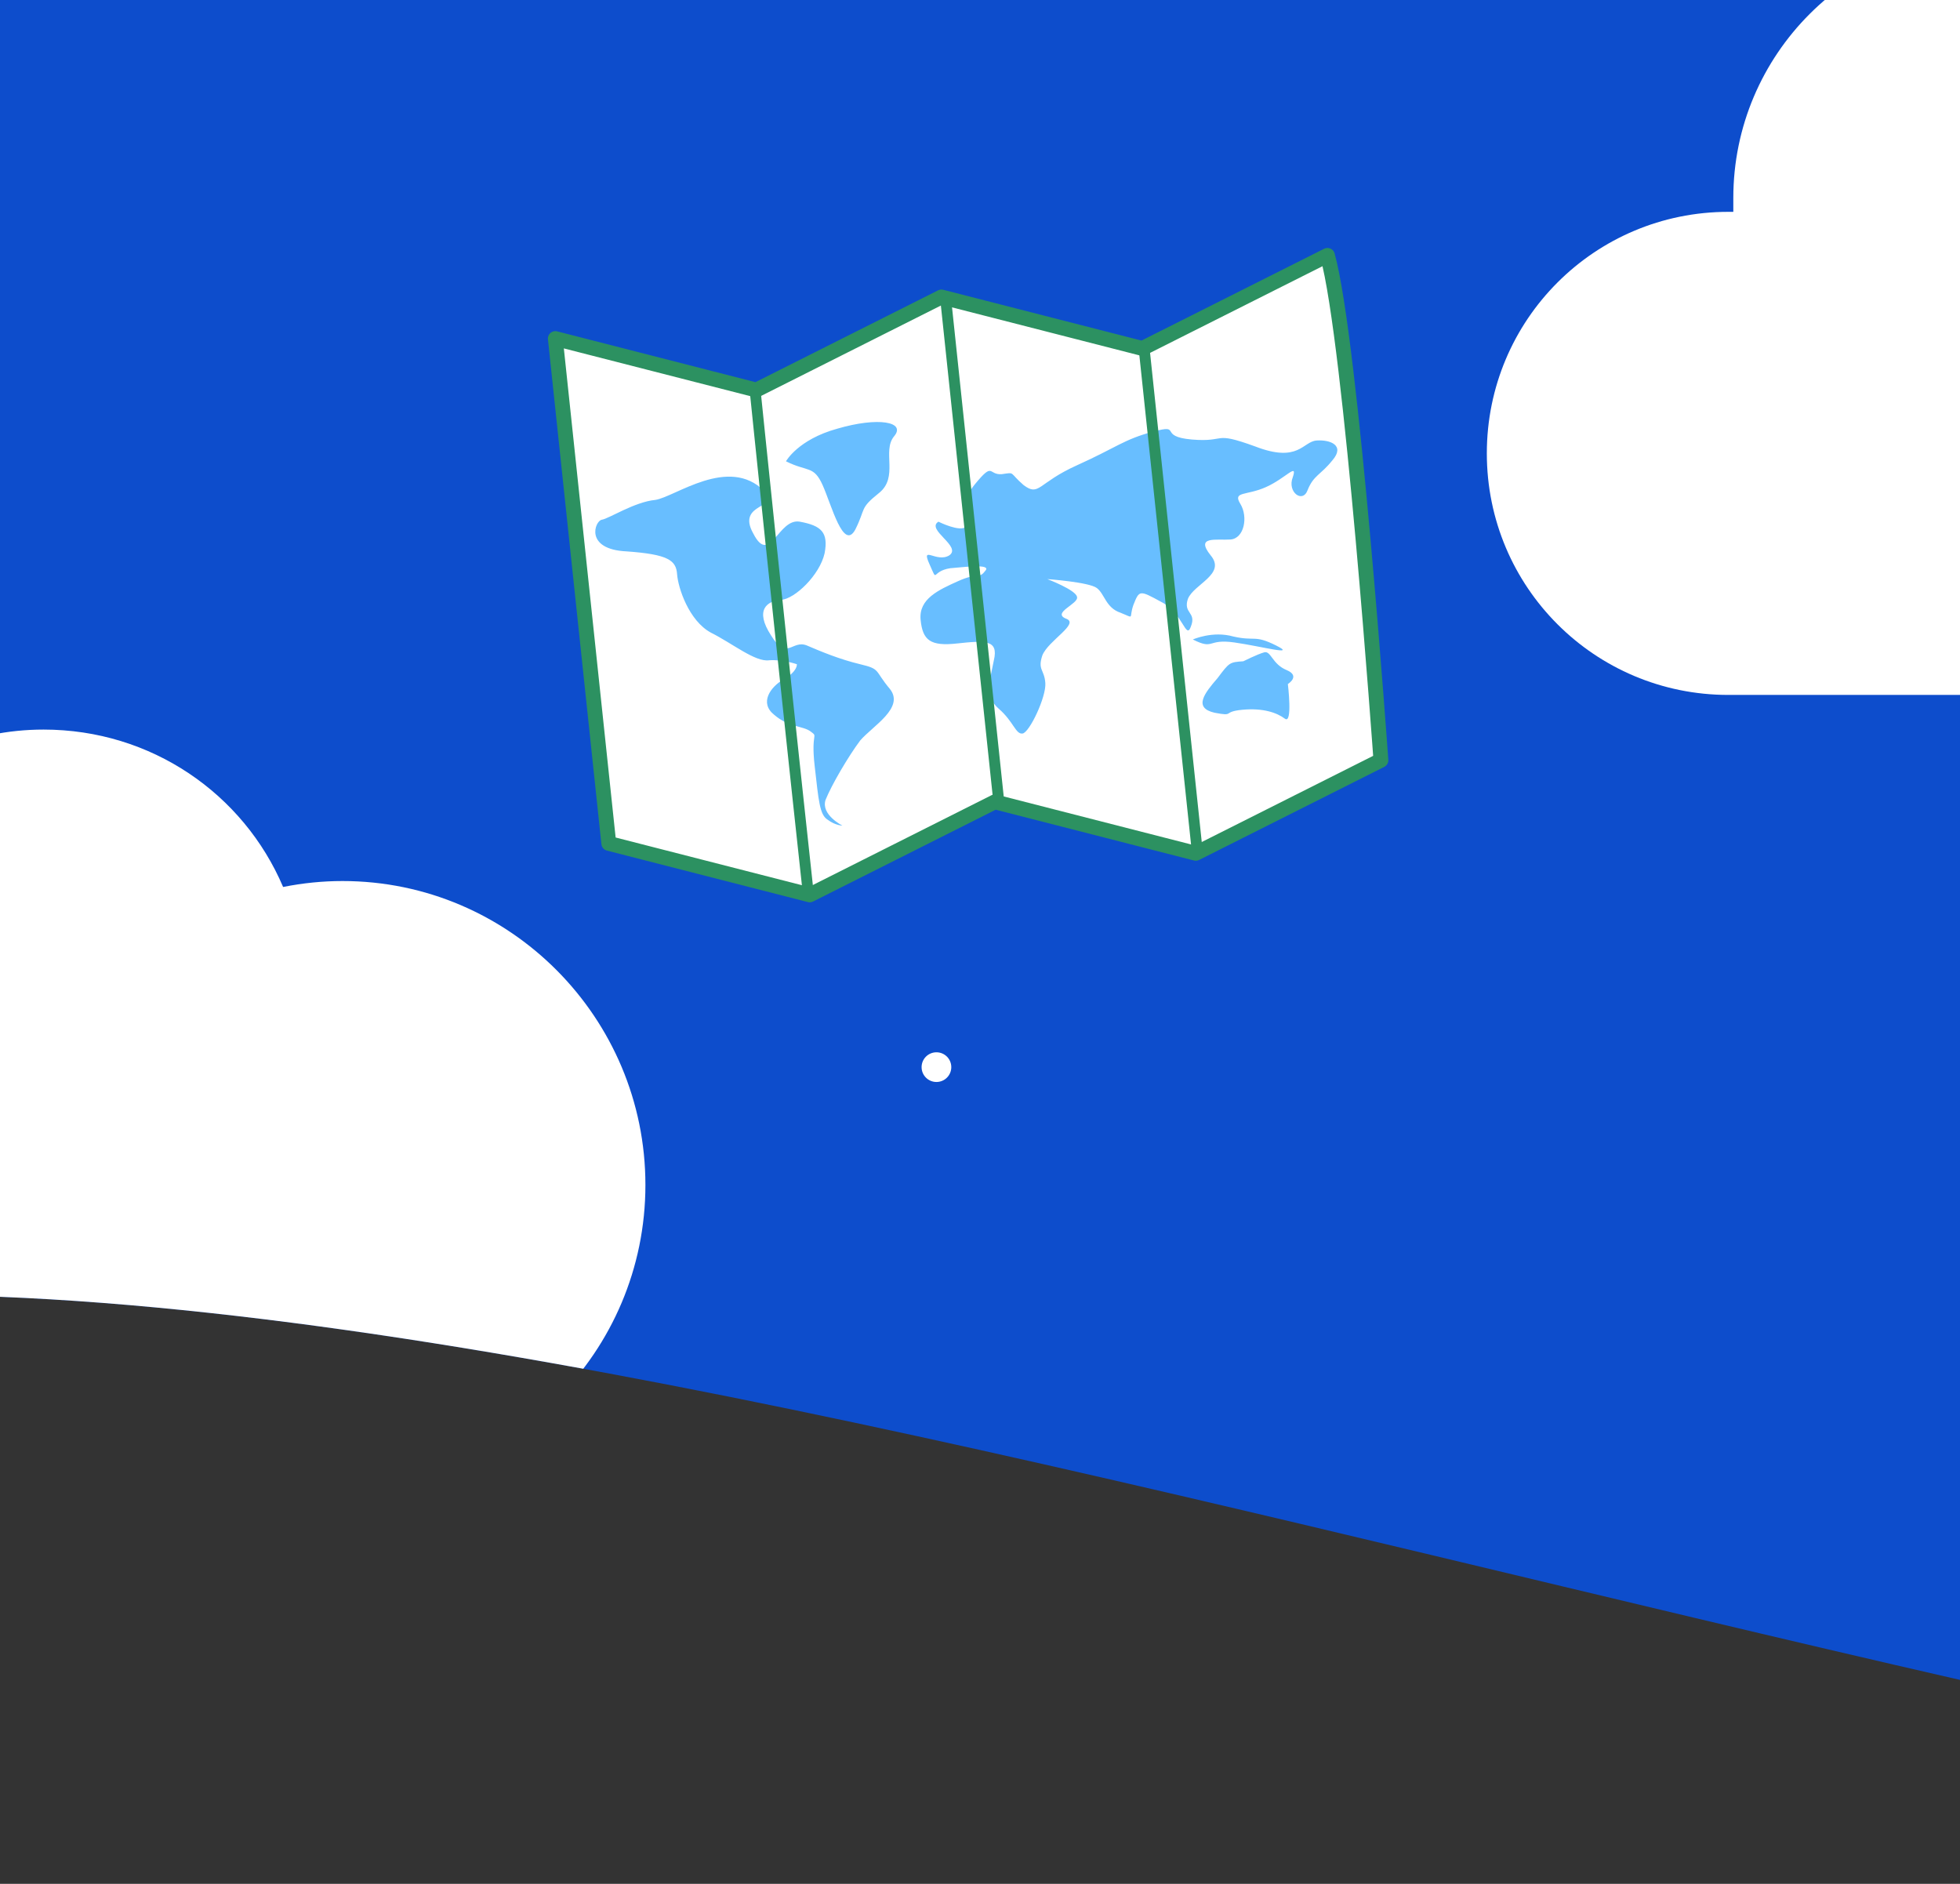 <svg version="1.1" id="Layer_1" xmlns="http://www.w3.org/2000/svg" xmlns:xlink="http://www.w3.org/1999/xlink" x="0" y="0" viewBox="0 0 198 190.3" style="enable-background:new 0 0 198 190.3" xml:space="preserve"><rect x="0" y="0" width="198" height="190.3" fill="#333333" stroke="none"/><style>.st10{fill:#0092ff}.st11{fill:#fff;stroke:#2c9161;stroke-width:1.101;stroke-linejoin:round;stroke-miterlimit:10}</style><defs><path id="SVGID_1_" d="M0 0h198v190.3H0z"/></defs><clipPath id="SVGID_2_"><use xlink:href="#SVGID_1_" style="overflow:visible"/></clipPath><g style="clip-path:url(#SVGID_2_)"><path d="M198-45.7H0V131c54.2 2.2 126.7 22.4 198 38.7V-45.7z" style="opacity:.75;fill:#0055ff;enable-background:new"/><defs><path id="SVGID_3_" d="M198-45.7H0V131c54.2 2.2 126.7 22.4 198 38.7V-45.7z"/></defs><clipPath id="SVGID_4_"><use xlink:href="#SVGID_3_" style="overflow:visible"/></clipPath><path d="M34.6 89c-2 0-4 .2-6 .6-4-9.4-13.3-15.9-24.2-15.9-14.5 0-26.3 11.8-26.3 26.3v1.4h-.5c-13.5 0-24.4 10.9-24.4 24.4s10.9 24.5 24.4 24.5h57c16.9 0 30.6-13.7 30.6-30.6S51.5 89 34.6 89z" style="clip-path:url(#SVGID_4_);fill:#fff"/><defs><path id="SVGID_5_" d="M198-45.7H0V131c54.2 2.2 126.7 22.4 198 38.7V-45.7z"/></defs><clipPath id="SVGID_6_"><use xlink:href="#SVGID_5_" style="overflow:visible"/></clipPath><path d="M231.6 9c-2 0-4 .2-6 .6-4-9.4-13.3-15.9-24.2-15.9-14.5 0-26.3 11.8-26.3 26.3v1.4h-.5c-13.5 0-24.4 10.9-24.4 24.4s10.9 24.4 24.4 24.4h57c16.9 0 30.6-13.7 30.6-30.6S248.5 9 231.6 9z" style="clip-path:url(#SVGID_6_);fill:#fff"/><defs><path id="SVGID_7_" d="M198-45.7H0V131c54.2 2.2 126.7 22.4 198 38.7V-45.7z"/></defs><clipPath id="SVGID_8_"><use xlink:href="#SVGID_7_" style="overflow:visible"/></clipPath><circle cx="30.1" cy="-5.7" r="4" style="clip-path:url(#SVGID_8_);fill:#2189ff"/><defs><path id="SVGID_9_" d="M198-45.7H0V131c54.2 2.2 126.7 22.4 198 38.7V-45.7z"/></defs><clipPath id="SVGID_10_"><use xlink:href="#SVGID_9_" style="overflow:visible"/></clipPath><circle cx="135.6" cy="-18.2" r="1.5" style="clip-path:url(#SVGID_10_);fill:#fff"/><defs><path id="SVGID_11_" d="M198-45.7H0V131c54.2 2.2 126.7 22.4 198 38.7V-45.7z"/></defs><clipPath id="SVGID_12_"><use xlink:href="#SVGID_11_" style="overflow:visible"/></clipPath><circle cx="94.6" cy="107.8" r="1.5" style="clip-path:url(#SVGID_12_);fill:#fff"/><defs><path id="SVGID_13_" d="M198-45.7H0V131c54.2 2.2 126.7 22.4 198 38.7V-45.7z"/></defs><clipPath id="SVGID_14_"><use xlink:href="#SVGID_13_" style="overflow:visible"/></clipPath><g style="clip-path:url(#SVGID_14_)"><path d="m139.5 76.8-18.7 9.4-20.3-5.2-18.7 9.4-20.3-5.2-5.4-51 20.3 5.2L95.1 30l20.3 5.2 18.7-9.4c2.4 8.6 5.4 51 5.4 51z" style="fill:#fff;stroke:#2c9161;stroke-width:1.5;stroke-linejoin:round;stroke-miterlimit:10"/><g style="opacity:.59"><path class="st10" d="M77.2 49.6c-3.6-3.6-9 .6-11 .9-2.1.2-4.7 1.9-5.4 2s-1.8 3 2.5 3.2c4.2.3 5 .9 5.1 2.3.1 1.4 1.2 4.7 3.4 5.9 2.2 1.1 4.5 3 5.9 2.8 1.4-.1 2.8.4 2.8.4s.1.7-1.3 1.5-2.5 2.4-1 3.6c1.5 1.3 2.9 1.1 3.7 1.7.8.6 0 0 .4 3.5s.5 4.9 1.3 5.4c.8.6 1.5.6 1.5.6s-2.2-1.1-1.7-2.6c.6-1.5 2.3-4.4 3.5-6 1.3-1.5 4.5-3.3 3-5.2-1.6-1.9-.9-2-3-2.5s-4-1.3-5.4-1.9c-1.5-.6-2 1.6-3.6-1-1.7-2.6-.4-3.5 1-3.6s3.9-2.5 4.4-4.7c.4-2.1-.3-2.8-2.5-3.2s-3 4.5-4.7 1.2c-1.8-3.2 3-2.5 1.1-4.3zM79.4 46.6c2.2 1.1 2.8.4 3.7 2.4.9 2 2.1 6.7 3.3 4.5 1.1-2.2.4-2.1 2.4-3.7s.3-4.2 1.5-5.7c1.3-1.5-1.6-2-5.7-.8-4 1.1-5.2 3.3-5.2 3.3zM94.8 52.7c-1.3.8 2.4 2.5 1.1 3.4-1.3.8-2.9-1.1-2 .9s.1.7 2.1.4c2.1-.2 4.2-.4 3.5.3-.6.8-.7.1-2.7 1s-4 1.8-3.8 3.9c.2 2.1 1 2.7 3.7 2.4 2.8-.3 4.2-.4 3.7 1.7-.4 2.1-1 3.6.5 4.9s1.7 2.6 2.4 2.5c.7-.1 2.4-3.7 2.3-5.1s-.8-1.3-.3-2.8c.6-1.5 3.8-3.2 2.4-3.7-1.5-.6 1.3-1.5 1.1-2.2-.1-.7-3-1.8-3-1.8s4.2.3 5 .9c.8.6.9 2 2.4 2.5 1.5.6.8.6 1.3-.8.6-1.5.6-1.5 2.8-.3 2.2 1.1 2.5 3.9 3 2.5.6-1.5-.8-1.3-.3-2.8.6-1.5 3.9-2.5 2.3-4.4-1.6-2 .6-1.5 2-1.6s1.8-2.3 1-3.6.6-.8 2.6-1.7c2-.9 3.2-2.5 2.7-1-.6 1.5 1 2.7 1.5 1.3.6-1.5 1.3-1.5 2.5-3 1.3-1.5-.2-2.1-1.6-2-1.4.1-1.8 2.3-6.2.6-4.4-1.6-2.8-.4-6.4-.7-3.5-.3-.9-1.6-3.9-.8s-3.7 1.6-7.7 3.4c-4 1.8-3.8 3.2-5.4 2-1.5-1.3-.8-1.3-2.2-1.1-1.4.1-.8-1.3-2.7 1s.1 3.1-.9 4.3c-.6.6-2.8-.5-2.8-.5zM120.5 64.6c2.2 1.1 1.4-.1 4.2.3 2.8.4 6.4 1.4 4.2.3s-2.1-.4-4.3-.9c-2.1-.6-4.1.3-4.1.3zM125.6 66.8c-1.4.1-1.4.1-2.6 1.7-1.3 1.5-2.5 3-.3 3.5 2.1.4.7-.1 2.8-.3 2.1-.2 3.5.3 4.3.9s.3-3.5.3-3.5 1.3-.8-.1-1.4c-1.5-.6-1.6-2-2.3-1.8-.7.2-2.1.9-2.1.9z"/></g><path class="st11" d="M81.7 90.7c-3-27.6-5.4-51.1-5.4-51.1M115.6 35.4l5.4 51.1M95.5 29.9l5.4 51.1"/></g></g></svg>

